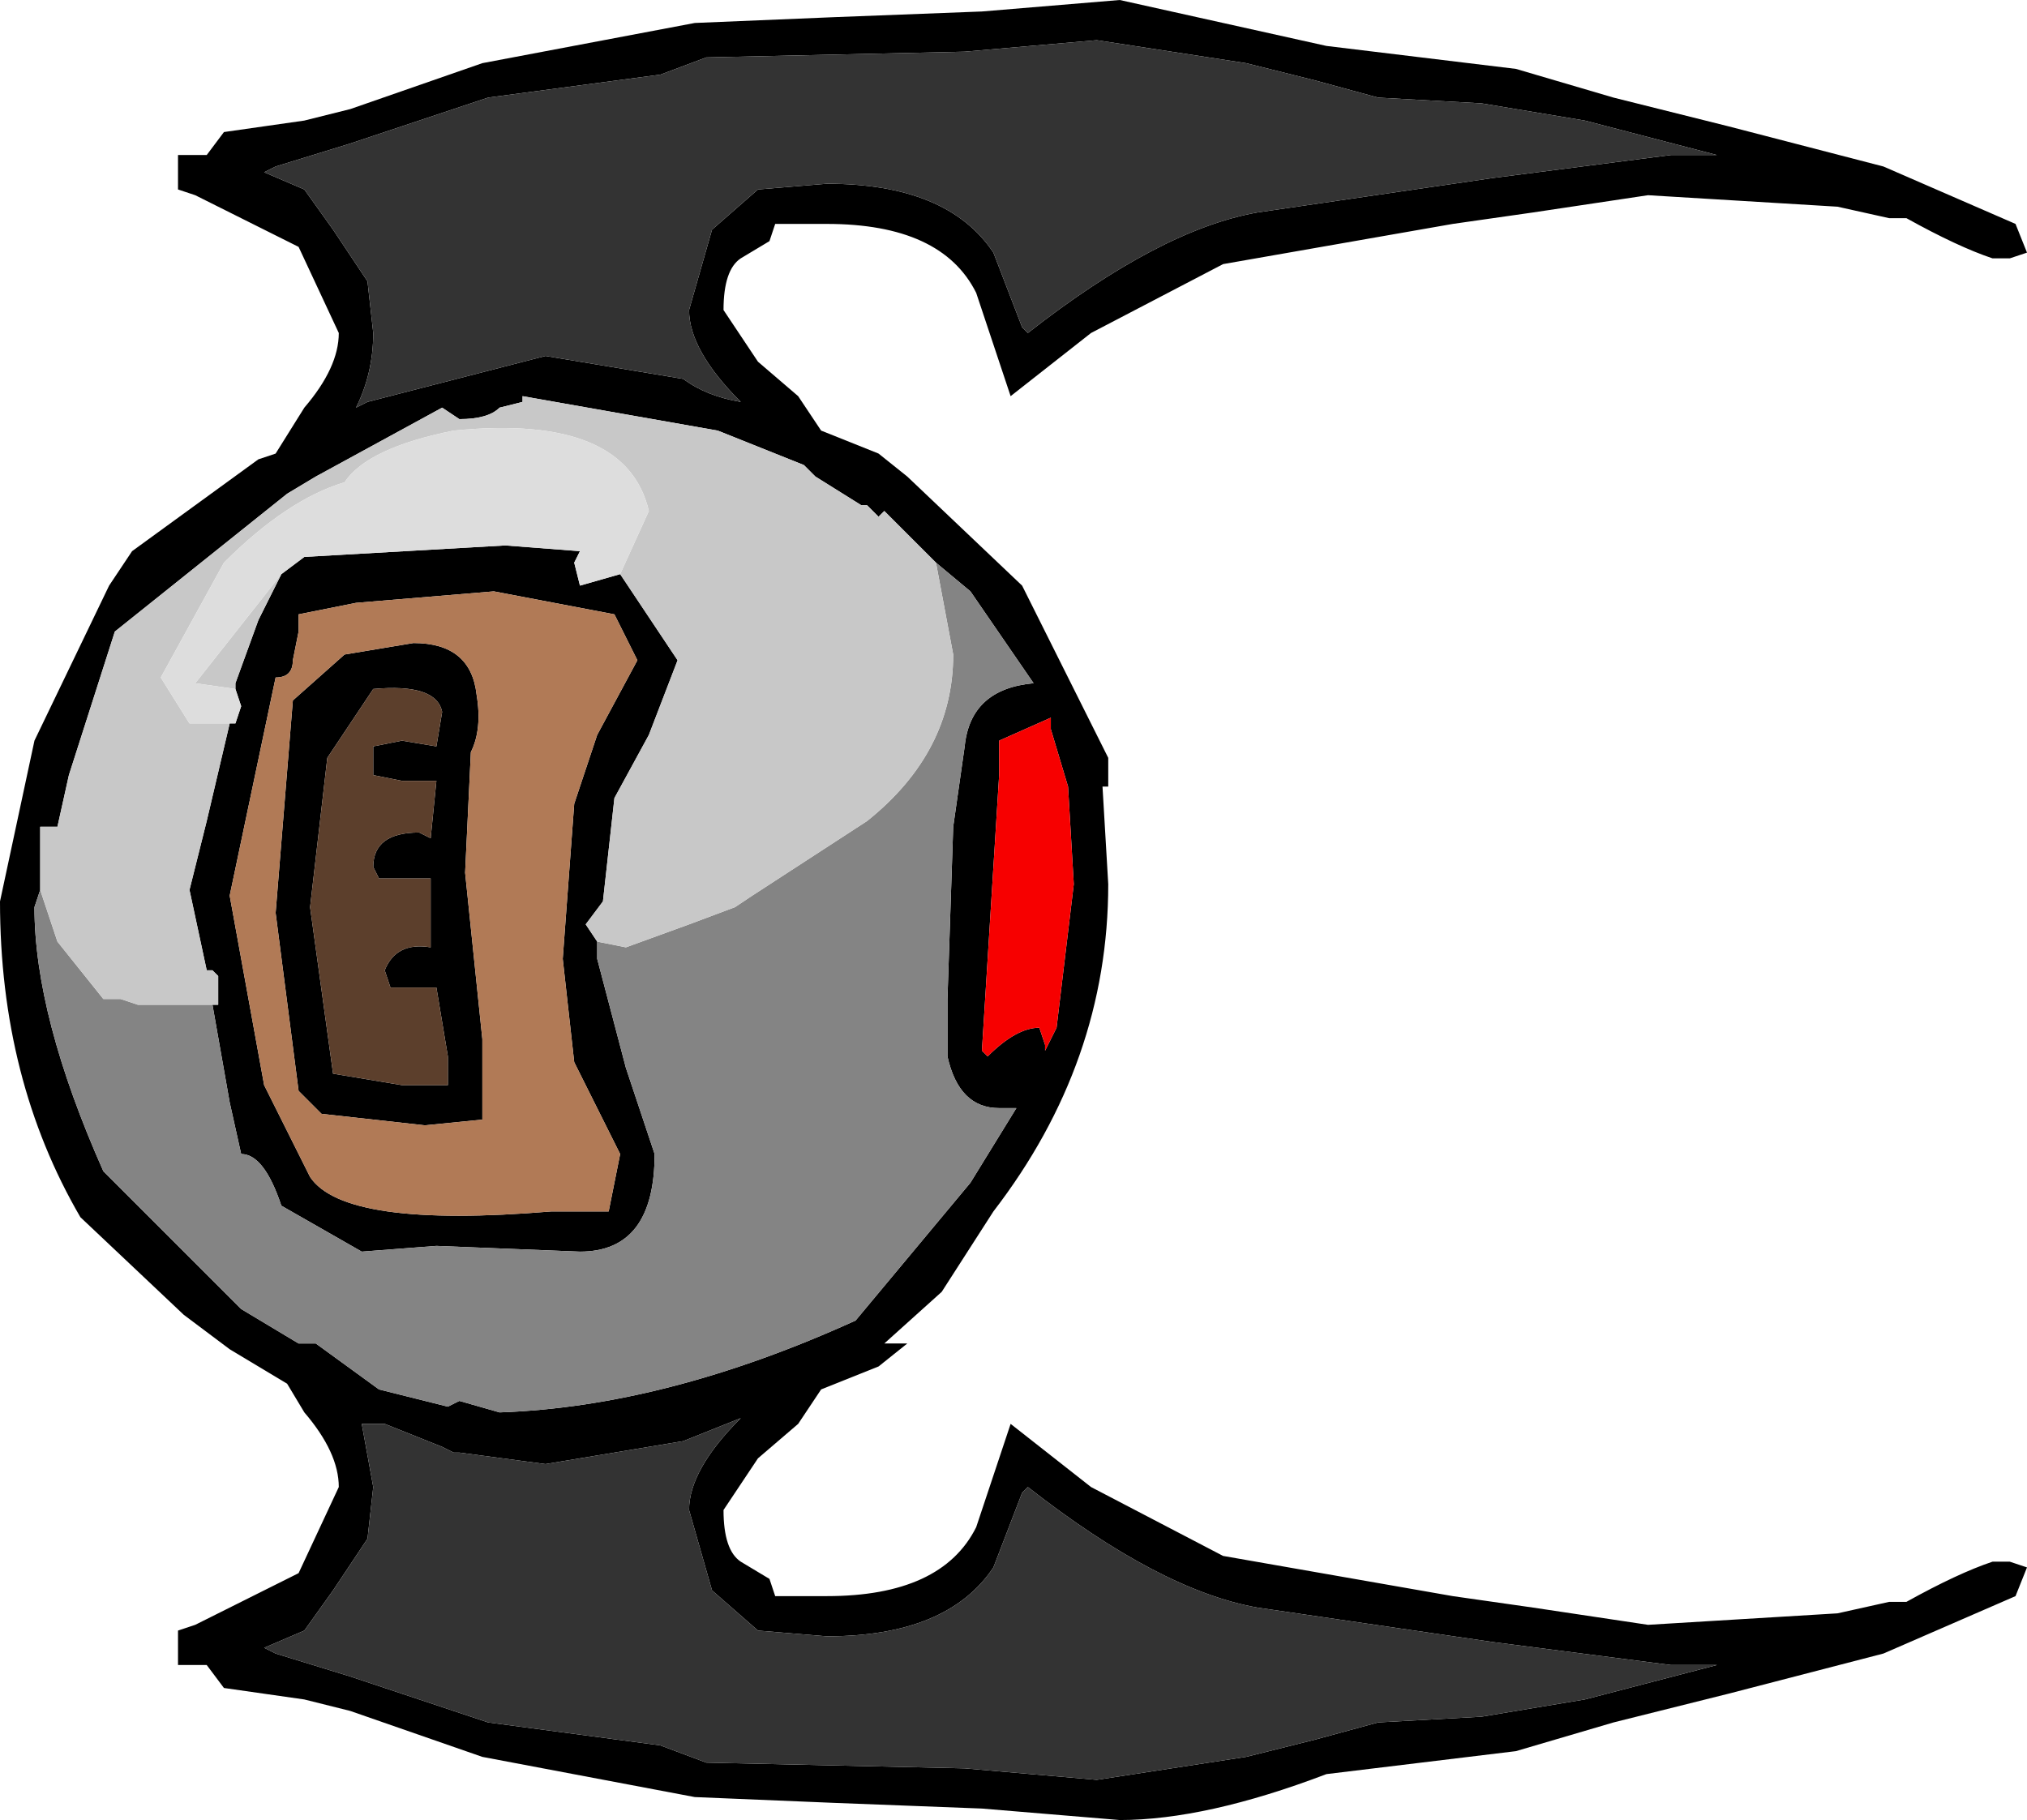 <?xml version="1.0" encoding="UTF-8" standalone="no"?>
<svg xmlns:xlink="http://www.w3.org/1999/xlink" height="15.85px" width="17.65px" xmlns="http://www.w3.org/2000/svg">
  <g transform="matrix(1.0, 0.0, 0.0, 1.0, 4.5, 7.75)">
    <path d="M6.95 -7.05 L6.35 -7.2 5.05 -7.4 3.9 -7.3 1.65 -7.25 1.25 -7.1 -0.25 -6.9 -1.45 -6.5 -2.1 -6.3 -2.2 -6.25 -1.85 -6.1 -1.6 -5.75 -1.3 -5.3 -1.25 -4.85 Q-1.25 -4.5 -1.4 -4.2 L-1.3 -4.25 0.25 -4.65 1.45 -4.45 Q1.65 -4.3 1.95 -4.25 1.5 -4.7 1.5 -5.05 L1.7 -5.75 2.1 -6.1 2.7 -6.15 Q3.75 -6.15 4.15 -5.55 L4.4 -4.9 4.45 -4.85 Q5.6 -5.75 6.45 -5.9 L8.5 -6.2 10.05 -6.4 10.45 -6.4 9.3 -6.7 8.4 -6.85 7.5 -6.9 6.95 -7.05 M7.05 -7.35 L8.7 -7.15 9.55 -6.9 10.55 -6.65 11.9 -6.3 13.05 -5.8 13.15 -5.55 13.0 -5.5 12.9 -5.5 12.85 -5.5 Q12.55 -5.6 12.1 -5.85 L11.95 -5.85 11.5 -5.95 9.85 -6.05 8.85 -5.9 8.15 -5.8 6.15 -5.45 5.0 -4.85 4.3 -4.3 4.0 -5.2 Q3.7 -5.8 2.7 -5.8 L2.25 -5.8 2.2 -5.65 1.95 -5.5 Q1.8 -5.4 1.8 -5.05 L2.1 -4.6 2.45 -4.3 2.65 -4.0 3.15 -3.8 3.4 -3.6 4.4 -2.65 5.0 -1.45 5.15 -1.15 5.15 -0.9 5.1 -0.9 5.15 -0.05 Q5.15 1.5 4.15 2.8 L3.7 3.5 3.2 3.95 3.4 3.95 3.15 4.15 2.65 4.35 2.45 4.65 2.1 4.95 1.8 5.4 Q1.8 5.75 1.95 5.85 L2.2 6.0 2.25 6.15 2.7 6.15 Q3.7 6.15 4.0 5.55 L4.3 4.65 5.0 5.2 6.15 5.8 8.15 6.15 8.85 6.25 9.85 6.4 11.5 6.3 11.95 6.2 12.1 6.2 Q12.55 5.95 12.85 5.85 L12.9 5.85 13.0 5.85 13.15 5.9 13.05 6.15 11.9 6.65 10.55 7.0 9.55 7.25 8.7 7.5 7.05 7.7 Q6.0 8.1 5.25 8.1 L4.05 8.0 2.75 7.95 1.55 7.9 -0.3 7.55 -1.45 7.15 -1.85 7.05 -2.55 6.95 -2.7 6.75 -2.95 6.75 -2.95 6.45 -2.8 6.4 -1.9 5.95 -1.55 5.2 Q-1.55 4.9 -1.85 4.55 L-2.0 4.3 -2.5 4.0 -2.9 3.7 -3.8 2.85 Q-4.5 1.65 -4.5 0.1 L-4.2 -1.3 -3.55 -2.65 -3.35 -2.95 -2.25 -3.75 -2.1 -3.8 -1.85 -4.2 Q-1.55 -4.55 -1.55 -4.85 L-1.9 -5.6 -2.8 -6.05 -2.95 -6.1 -2.95 -6.4 -2.7 -6.4 -2.55 -6.6 -1.85 -6.7 -1.45 -6.8 -0.3 -7.2 1.55 -7.55 2.75 -7.6 4.05 -7.65 5.25 -7.75 7.05 -7.35 M3.65 -2.85 L3.2 -3.3 3.15 -3.25 3.05 -3.35 3.0 -3.35 2.6 -3.6 2.5 -3.7 1.75 -4.0 0.05 -4.3 0.05 -4.25 -0.15 -4.2 Q-0.25 -4.1 -0.5 -4.1 L-0.65 -4.2 -1.75 -3.6 -2.0 -3.45 -3.5 -2.25 -3.9 -1.0 -4.0 -0.55 -4.15 -0.55 -4.15 0.0 -4.2 0.15 Q-4.2 1.1 -3.6 2.45 L-2.4 3.65 -1.9 3.95 -1.75 3.95 -1.2 4.35 -0.6 4.5 -0.5 4.45 -0.15 4.55 Q1.3 4.5 2.95 3.75 L3.95 2.55 4.35 1.9 4.2 1.9 Q3.85 1.9 3.75 1.45 L3.75 0.95 3.8 -0.55 3.9 -1.25 Q3.95 -1.75 4.5 -1.8 L3.95 -2.6 3.65 -2.85 M-2.65 1.0 L-2.6 1.0 -2.6 0.75 -2.65 0.7 -2.7 0.7 -2.85 0.0 -2.7 -0.6 -2.5 -1.45 -2.45 -1.45 -2.4 -1.6 -2.45 -1.75 -2.45 -1.8 -2.25 -2.35 -2.05 -2.75 -1.85 -2.9 -0.1 -3.0 0.55 -2.95 0.5 -2.85 0.55 -2.65 0.9 -2.75 1.4 -2.0 1.15 -1.35 0.85 -0.8 0.75 0.1 0.6 0.3 0.7 0.45 0.7 0.6 0.95 1.55 1.2 2.3 Q1.2 3.15 0.55 3.15 L-0.7 3.1 -1.35 3.15 -2.05 2.75 Q-2.2 2.3 -2.4 2.3 L-2.5 1.85 -2.65 1.0 M0.85 -2.4 L-0.2 -2.6 -1.4 -2.5 -1.9 -2.4 -1.9 -2.25 -1.95 -2.0 Q-1.95 -1.85 -2.1 -1.85 L-2.5 0.05 -2.2 1.7 -1.8 2.5 Q-1.5 2.95 0.3 2.8 L0.8 2.8 0.9 2.3 0.5 1.5 0.4 0.6 0.5 -0.75 0.7 -1.35 1.05 -2.0 0.85 -2.4 M4.8 -0.9 L4.65 -1.4 4.65 -1.5 4.2 -1.3 4.2 -1.0 4.05 1.4 4.1 1.45 Q4.35 1.2 4.55 1.2 L4.6 1.35 4.6 1.4 4.7 1.2 4.85 -0.05 4.8 -0.9 M1.7 6.1 L1.5 5.4 Q1.5 5.05 1.95 4.6 L1.45 4.8 0.25 5.0 -0.5 4.9 -0.55 4.9 -0.65 4.85 -1.15 4.65 -1.35 4.65 -1.25 5.2 -1.3 5.65 -1.6 6.1 -1.85 6.45 -2.2 6.6 -2.1 6.65 -1.45 6.85 -0.25 7.25 1.25 7.45 1.65 7.6 3.9 7.65 5.05 7.75 6.35 7.55 6.95 7.4 7.5 7.25 8.4 7.2 9.3 7.05 10.45 6.75 10.05 6.75 8.5 6.55 6.45 6.25 Q5.6 6.1 4.45 5.2 L4.4 5.25 4.15 5.9 Q3.75 6.5 2.7 6.5 L2.1 6.45 1.7 6.1 M-0.35 -1.7 Q-0.3 -1.4 -0.4 -1.2 L-0.45 -0.15 -0.3 1.3 -0.3 2.0 -0.8 2.05 -1.7 1.95 -1.9 1.75 -2.1 0.2 -1.95 -1.65 -1.5 -2.05 -0.9 -2.15 Q-0.4 -2.15 -0.35 -1.7 M-1.25 -1.75 L-1.65 -1.15 -1.8 0.15 -1.6 1.6 -1.0 1.7 -0.6 1.7 -0.6 1.45 -0.7 0.85 -1.1 0.85 -1.15 0.7 Q-1.05 0.45 -0.75 0.5 L-0.75 0.1 -0.75 -0.1 -1.2 -0.1 -1.25 -0.2 Q-1.25 -0.5 -0.85 -0.5 L-0.75 -0.45 -0.7 -0.95 -1.0 -0.95 -1.25 -1.0 -1.25 -1.25 -1.0 -1.3 -0.7 -1.25 -0.65 -1.55 Q-0.7 -1.8 -1.25 -1.75" fill="#000000" fill-rule="evenodd" stroke="none"/>
    <path d="M6.95 -7.05 L7.5 -6.9 8.4 -6.85 9.3 -6.7 10.45 -6.4 10.05 -6.4 8.5 -6.2 6.45 -5.9 Q5.6 -5.75 4.45 -4.85 L4.4 -4.9 4.15 -5.55 Q3.75 -6.15 2.7 -6.15 L2.1 -6.1 1.7 -5.75 1.5 -5.05 Q1.5 -4.7 1.95 -4.25 1.65 -4.3 1.45 -4.45 L0.25 -4.65 -1.3 -4.25 -1.4 -4.2 Q-1.25 -4.5 -1.25 -4.85 L-1.3 -5.3 -1.6 -5.75 -1.85 -6.1 -2.2 -6.25 -2.1 -6.3 -1.45 -6.5 -0.25 -6.9 1.25 -7.1 1.65 -7.25 3.9 -7.3 5.05 -7.4 6.35 -7.2 6.95 -7.05 M1.7 6.1 L2.1 6.45 2.7 6.5 Q3.75 6.5 4.15 5.9 L4.4 5.25 4.45 5.2 Q5.6 6.1 6.45 6.25 L8.5 6.55 10.05 6.75 10.45 6.75 9.3 7.05 8.4 7.2 7.5 7.25 6.95 7.4 6.35 7.55 5.05 7.75 3.9 7.65 1.65 7.6 1.25 7.45 -0.25 7.25 -1.45 6.85 -2.1 6.65 -2.2 6.6 -1.85 6.45 -1.6 6.1 -1.3 5.65 -1.25 5.2 -1.35 4.65 -1.15 4.65 -0.65 4.85 -0.55 4.9 -0.5 4.9 0.25 5.0 1.45 4.8 1.95 4.6 Q1.5 5.05 1.5 5.4 L1.7 6.1" fill="#333333" fill-rule="evenodd" stroke="none"/>
    <path d="M3.65 -2.85 L3.95 -2.6 4.5 -1.8 Q3.95 -1.75 3.9 -1.25 L3.8 -0.55 3.75 0.95 3.75 1.45 Q3.85 1.9 4.2 1.9 L4.35 1.9 3.95 2.55 2.95 3.75 Q1.3 4.5 -0.15 4.55 L-0.5 4.45 -0.6 4.5 -1.2 4.35 -1.75 3.95 -1.9 3.95 -2.4 3.65 -3.6 2.45 Q-4.2 1.1 -4.2 0.15 L-4.15 0.0 -4.0 0.45 -3.6 0.95 -3.45 0.95 -3.3 1.0 -2.65 1.0 -2.5 1.85 -2.4 2.3 Q-2.2 2.3 -2.05 2.75 L-1.35 3.15 -0.7 3.1 0.55 3.15 Q1.2 3.15 1.2 2.3 L0.95 1.55 0.7 0.6 0.7 0.45 0.95 0.5 1.5 0.3 1.9 0.15 2.05 0.05 3.05 -0.6 Q3.8 -1.2 3.8 -2.05 L3.65 -2.85" fill="#848484" fill-rule="evenodd" stroke="none"/>
    <path d="M0.85 -2.4 L1.05 -2.0 0.7 -1.35 0.5 -0.75 0.4 0.6 0.5 1.5 0.9 2.3 0.8 2.8 0.3 2.8 Q-1.5 2.95 -1.8 2.5 L-2.2 1.7 -2.5 0.05 -2.1 -1.85 Q-1.95 -1.85 -1.95 -2.0 L-1.9 -2.25 -1.9 -2.4 -1.4 -2.5 -0.2 -2.6 0.85 -2.4 M-0.35 -1.7 Q-0.4 -2.15 -0.9 -2.15 L-1.5 -2.05 -1.95 -1.65 -2.1 0.2 -1.9 1.75 -1.7 1.95 -0.8 2.05 -0.3 2.0 -0.3 1.3 -0.45 -0.15 -0.4 -1.2 Q-0.3 -1.4 -0.35 -1.7" fill="#b17a56" fill-rule="evenodd" stroke="none"/>
    <path d="M-1.25 -1.75 Q-0.7 -1.8 -0.65 -1.55 L-0.7 -1.25 -1.0 -1.3 -1.25 -1.25 -1.25 -1.0 -1.0 -0.95 -0.7 -0.95 -0.75 -0.45 -0.85 -0.5 Q-1.25 -0.5 -1.25 -0.2 L-1.2 -0.1 -0.75 -0.1 -0.75 0.1 -0.75 0.5 Q-1.05 0.45 -1.15 0.7 L-1.1 0.85 -0.7 0.85 -0.6 1.45 -0.6 1.7 -1.0 1.7 -1.6 1.6 -1.8 0.15 -1.65 -1.15 -1.25 -1.75" fill="#5c3f2c" fill-rule="evenodd" stroke="none"/>
    <path d="M4.8 -0.9 L4.85 -0.05 4.7 1.2 4.6 1.4 4.6 1.35 4.55 1.2 Q4.35 1.2 4.1 1.45 L4.05 1.4 4.2 -1.0 4.2 -1.3 4.65 -1.5 4.65 -1.4 4.8 -0.9" fill="#f70000" fill-rule="evenodd" stroke="none"/>
    <path d="M-4.15 0.0 L-4.15 -0.55 -4.0 -0.55 -3.9 -1.0 -3.5 -2.25 -2.0 -3.45 -1.75 -3.6 -0.65 -4.2 -0.5 -4.1 Q-0.25 -4.1 -0.15 -4.2 L0.05 -4.25 0.05 -4.3 1.75 -4.0 2.5 -3.7 2.6 -3.6 3.0 -3.35 3.05 -3.35 3.15 -3.25 3.2 -3.3 3.65 -2.85 3.8 -2.05 Q3.8 -1.2 3.05 -0.6 L2.05 0.05 1.9 0.15 1.5 0.3 0.95 0.5 0.7 0.45 0.6 0.3 0.75 0.1 0.85 -0.8 1.15 -1.35 1.4 -2.0 0.9 -2.75 1.15 -3.3 Q0.95 -4.15 -0.55 -4.0 -1.3 -3.85 -1.5 -3.55 -2.0 -3.4 -2.55 -2.85 L-3.1 -1.85 -2.85 -1.45 -2.5 -1.45 -2.7 -0.6 -2.85 0.0 -2.7 0.7 -2.65 0.7 -2.6 0.75 -2.6 1.0 -2.65 1.0 -3.3 1.0 -3.45 0.95 -3.6 0.95 -4.0 0.45 -4.15 0.0 M-2.05 -2.75 L-2.25 -2.35 -2.45 -1.8 -2.45 -1.75 -2.8 -1.8 -2.05 -2.75" fill="#c8c8c8" fill-rule="evenodd" stroke="none"/>
    <path d="M-2.5 -1.45 L-2.85 -1.45 -3.1 -1.85 -2.55 -2.85 Q-2.0 -3.4 -1.5 -3.55 -1.3 -3.85 -0.55 -4.0 0.95 -4.15 1.15 -3.3 L0.9 -2.75 0.55 -2.65 0.5 -2.85 0.55 -2.95 -0.1 -3.0 -1.85 -2.9 -2.05 -2.75 -2.8 -1.8 -2.45 -1.75 -2.4 -1.6 -2.45 -1.45 -2.5 -1.45" fill="#dddddd" fill-rule="evenodd" stroke="none"/>
  </g>
</svg>
